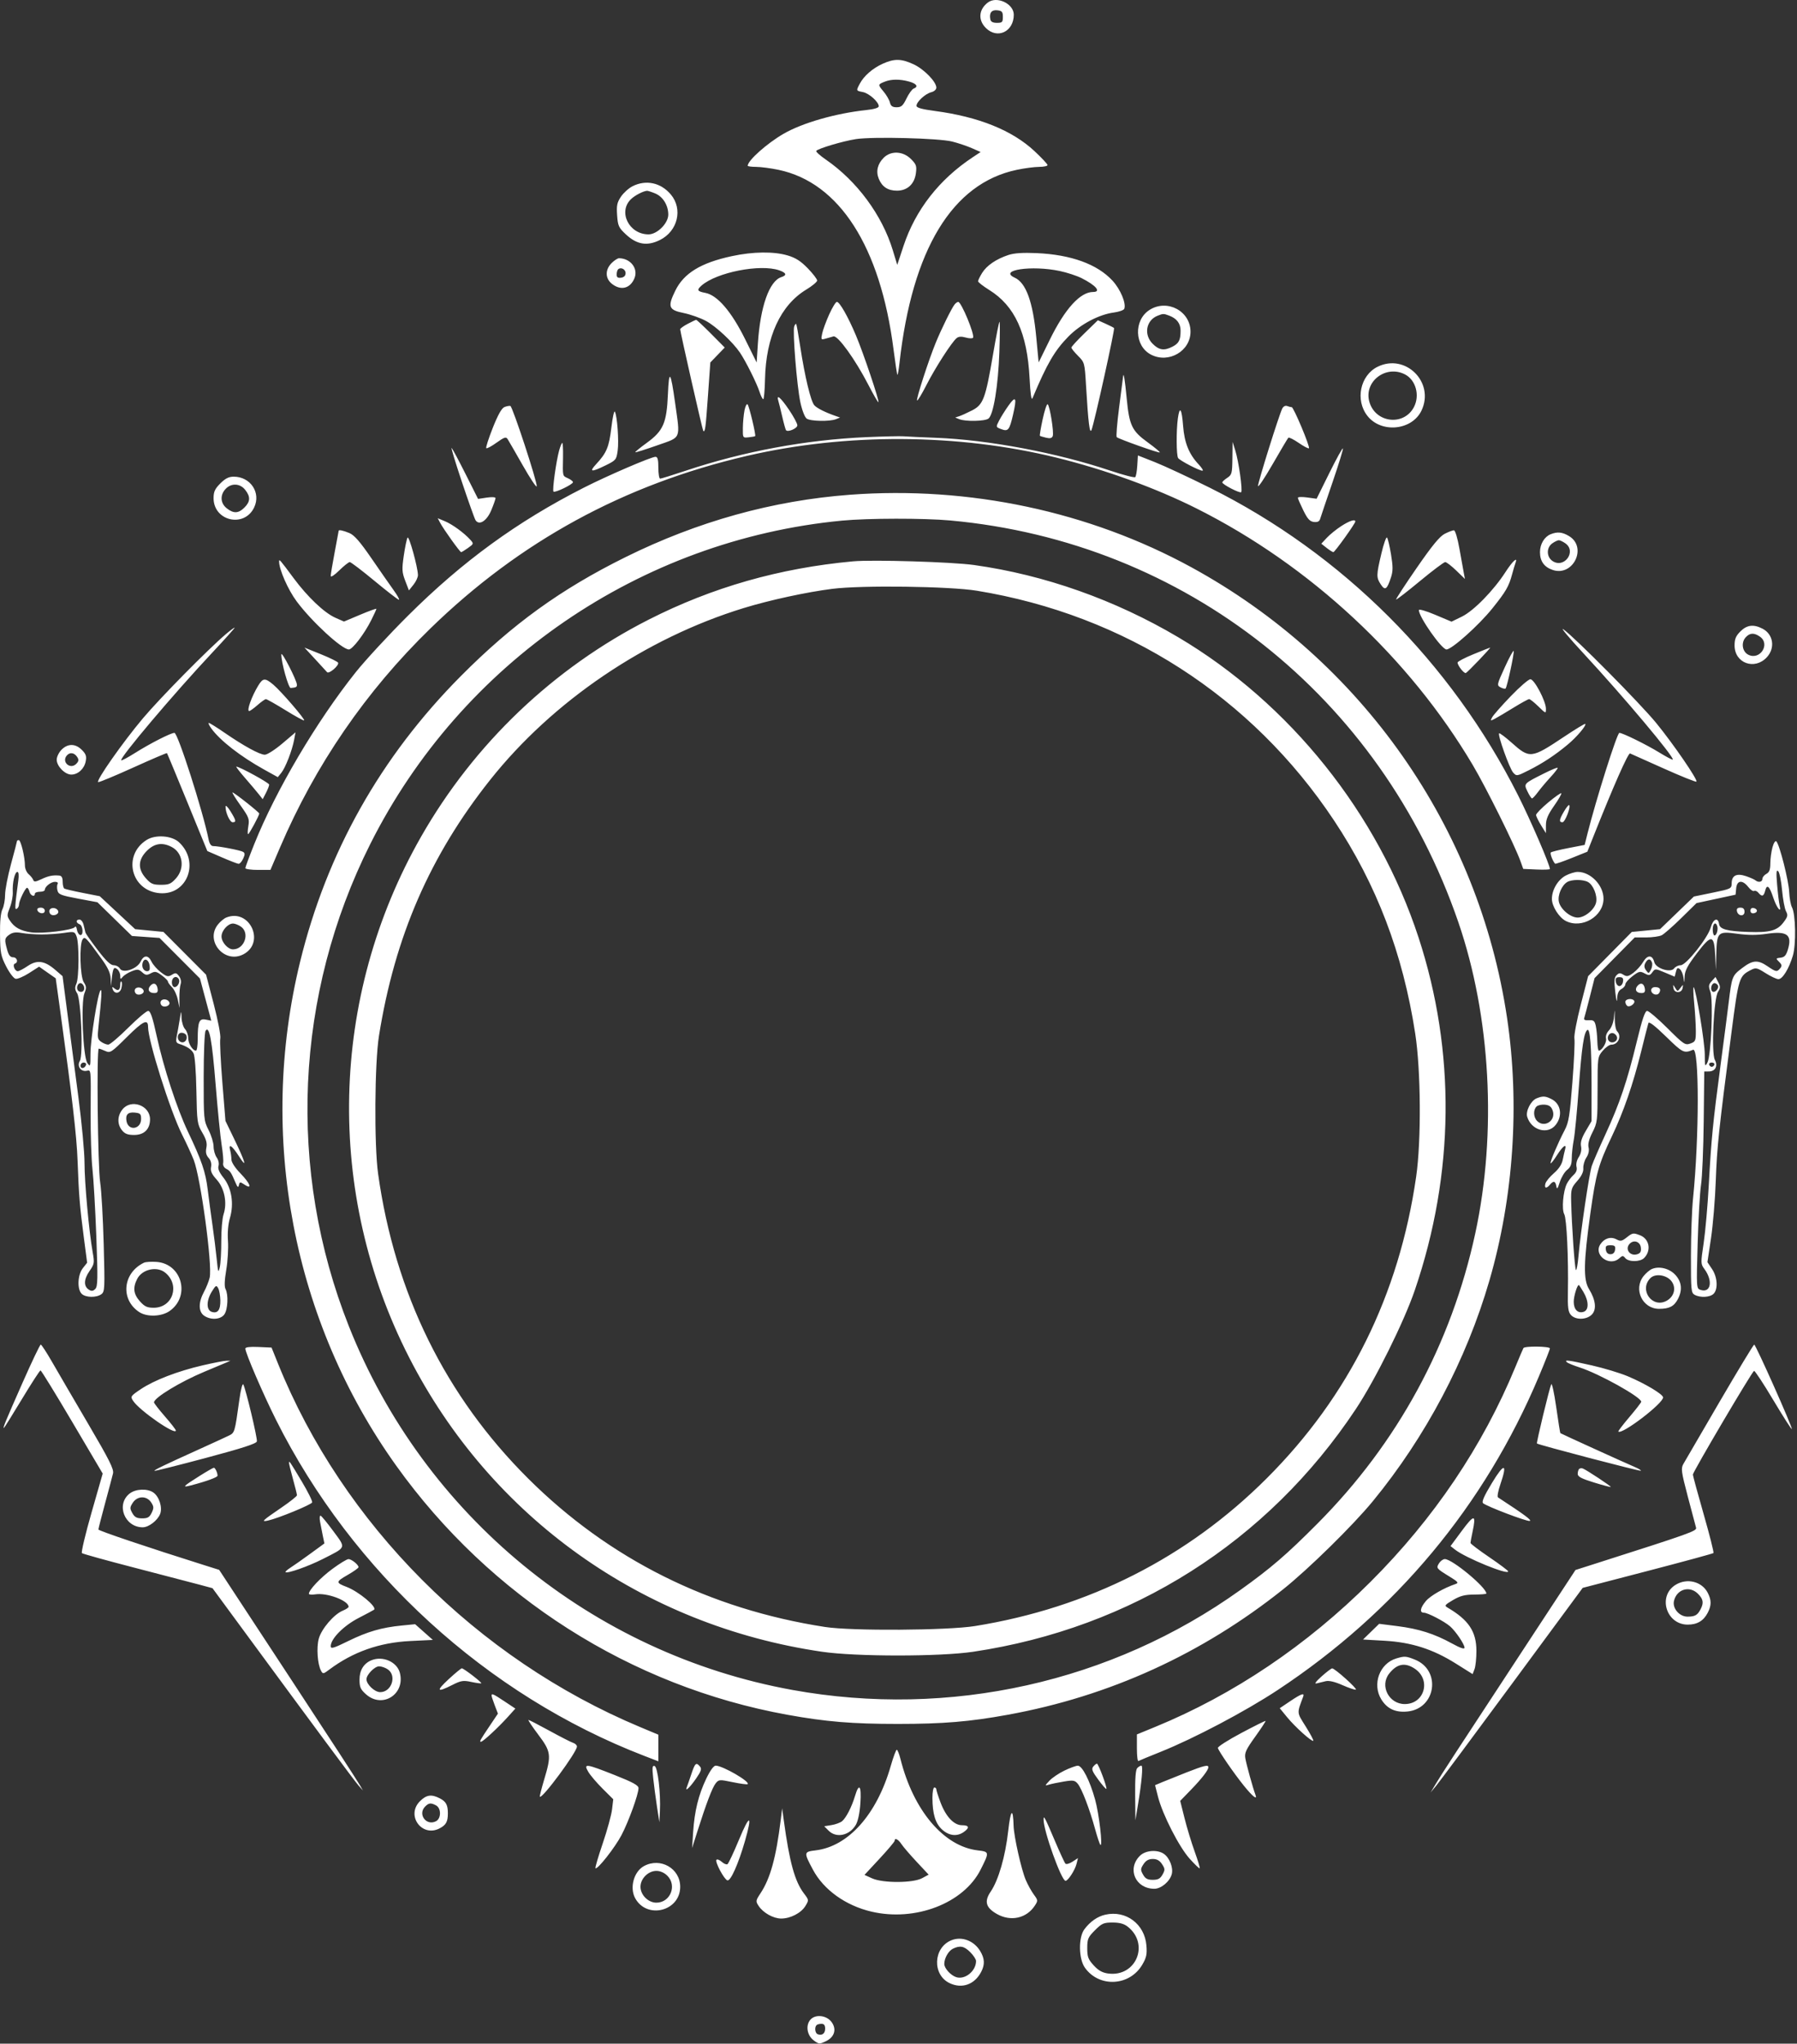 <svg width="905" height="1029" viewBox="0 0 905 1029" fill="none" xmlns="http://www.w3.org/2000/svg">
<rect x="0" y="0" width="905" height="1029" fill="#333333" stroke="none"/>
<path fill-rule="evenodd" clip-rule="evenodd" d="M497.473 1.289C492.886 4.811 492.478 10.079 496.483 14.084C502.276 19.877 510.56 15.952 510.56 7.414C510.56 1.841 501.983 -2.174 497.473 1.289ZM505.06 8.507C505.06 11.171 504.725 11.507 502.074 11.507C499.988 11.507 498.982 10.962 498.739 9.699C498.114 6.455 499.381 4.854 502.304 5.19C504.629 5.457 505.06 5.976 505.06 8.507ZM444.56 32.088C439.445 34.403 435.037 38.252 432.971 42.207C431.121 45.748 431.087 45.662 434.59 46.363C437.706 46.986 442.56 51.347 442.56 53.524C442.56 54.289 440.215 54.997 436.31 55.41C420.972 57.033 404.122 61.862 394.619 67.358C386.226 72.212 376.56 80.834 376.56 83.467C376.56 83.764 378.473 84.015 380.81 84.024C383.147 84.034 388.21 84.7 392.06 85.505C422.715 91.913 443.389 124.182 449.996 175.935C450.868 182.77 451.742 188.523 451.938 188.719C452.134 188.914 452.61 186.247 452.996 182.791C459.384 125.6 479.585 92.33 512.06 85.511C515.91 84.703 520.973 84.034 523.31 84.024C525.647 84.015 527.56 83.609 527.56 83.122C527.56 82.635 524.623 79.489 521.033 76.131C509.807 65.629 492.881 58.802 470.81 55.874C464.259 55.005 461.56 54.248 461.56 53.281C461.56 51.277 465.99 47.188 468.974 46.439C470.459 46.067 471.56 45.082 471.56 44.126C471.56 41.192 465.358 34.822 460.131 32.388C453.936 29.503 450.42 29.435 444.56 32.088ZM457.81 41.06C461.677 42.134 462.653 43.65 460.106 44.628C459.306 44.935 457.691 47.171 456.517 49.596C454.746 53.253 453.903 54.007 451.579 54.007C449.448 54.007 448.631 53.427 448.169 51.584C447.834 50.251 446.379 47.757 444.936 46.042C442.047 42.609 442.058 42.53 445.597 41.117C448.874 39.809 453.232 39.788 457.81 41.06ZM479.56 71.277C482.585 72.042 487.038 73.541 489.456 74.608L493.853 76.548L489.877 79.179C472.989 90.354 461.019 105.704 455.006 123.895L451.869 133.383L449.621 125.98C444.252 108.305 431.575 91.148 415.914 80.362C413.003 78.357 410.822 76.392 411.068 75.995C411.783 74.837 424.521 71.042 431.06 70.038C439.596 68.727 472.837 69.576 479.56 71.277ZM445.055 79.421C441.902 82.574 441.033 86.32 442.585 90.066C444.25 94.087 447.205 96.007 451.727 96.007C456.911 96.007 460.522 92.706 461.247 87.304C461.746 83.58 461.464 82.757 458.762 80.055C454.766 76.059 448.698 75.778 445.055 79.421ZM318.58 93.759C316.666 94.72 314.039 97.082 312.741 99.007C310.759 101.949 310.449 103.446 310.795 108.398C311.171 113.753 311.573 114.629 315.222 118.032C320.736 123.176 325.927 124.03 332.338 120.85C341.332 116.388 344.008 105.258 337.847 97.936C332.822 91.964 325.369 90.348 318.58 93.759ZM330.026 97.428C333.884 99.04 336.56 103.393 336.56 108.057C336.56 112.424 330.977 118.007 326.61 118.007C316.721 118.007 311.095 106.55 317.862 100.193C319.867 98.309 323.895 96.228 325.842 96.07C326.272 96.036 328.155 96.647 330.026 97.428ZM368.56 128.972C352.974 132.316 344.396 137.554 340.09 146.357C336.111 154.488 336.703 156.065 344.309 157.611C347.746 158.309 352.812 160.108 355.567 161.607C360.636 164.366 369.007 172.177 372.667 177.565C375.553 181.813 381.083 192.888 382.499 197.257C383.168 199.32 384.018 201.006 384.388 201.004C384.757 201.003 385.157 196.463 385.275 190.916C385.729 169.616 393.084 153.653 406.065 145.798C409.056 143.988 411.516 141.943 411.532 141.254C411.547 140.564 409.423 137.796 406.81 135.101C403.254 131.433 400.695 129.801 396.628 128.605C389.619 126.543 379.247 126.678 368.56 128.972ZM507.884 128.379C501.73 130.403 496.928 133.676 494.61 137.425C493.483 139.25 492.566 141.14 492.573 141.625C492.58 142.11 495.115 144.082 498.207 146.007C511.106 154.038 517.33 167.674 518.518 190.507C518.93 198.41 519.429 201.824 519.983 200.507C527.295 183.093 531.143 176.492 538.102 169.42C544.166 163.259 553.434 158.358 560.895 157.368C563.554 157.015 565.947 156.162 566.212 155.472C567.254 152.755 564.281 145.66 560.284 141.323C552.62 133.009 539.402 128.21 522.06 127.446C515.193 127.143 510.752 127.435 507.884 128.379ZM308.015 132.462C304.674 135.802 304.75 140.225 308.195 142.934C312.673 146.457 317.374 145.284 319.517 140.11C321.533 135.243 317.567 130.082 311.765 130.021C311.052 130.013 309.365 131.112 308.015 132.462ZM315.06 137.521C315.06 138.819 314.281 139.618 312.81 139.827C311.153 140.062 310.56 139.645 310.56 138.243C310.56 137.197 310.876 136.025 311.261 135.639C312.588 134.313 315.06 135.537 315.06 137.521ZM392.411 136.105C396.048 137.373 396.438 138.594 393.505 139.525C387.463 141.442 382.901 154.306 381.691 172.84L381.06 182.507L375.219 170.708C368.349 156.833 361.269 148.606 355.22 147.471C351.122 146.702 350.766 146.015 353.31 143.778C360.892 137.113 382.909 132.792 392.411 136.105ZM533.704 136.45C537.358 137.224 542.308 138.844 544.704 140.049C551.991 143.714 554.739 147.007 550.51 147.007C544.02 147.007 536.335 155.468 528.717 170.999L523.081 182.492L521.865 169.642C520.192 151.959 516.724 142.406 511.036 139.814C502.61 135.975 519.58 133.456 533.704 136.45ZM417.617 158.257C416.068 161.695 414.475 166.014 414.079 167.857C413.397 171.022 413.486 171.169 415.709 170.527C417.002 170.154 418.819 169.638 419.748 169.38C421.921 168.777 430.707 180.961 437.28 193.693C439.888 198.745 442.188 202.712 442.392 202.508C442.96 201.94 434.848 177.848 431.08 168.914C427.07 159.405 422.858 152.007 421.455 152.007C420.894 152.007 419.167 154.82 417.617 158.257ZM480.783 153.257C479.311 155.057 474.151 165.512 471.282 172.507C467.646 181.372 461.275 201.056 461.855 201.635C462.131 201.911 464.259 198.403 466.585 193.84C470.995 185.185 479.277 172.316 481.769 170.248C482.772 169.416 484.185 169.326 486.374 169.954C488.112 170.452 489.761 170.491 490.04 170.04C490.979 168.52 484.141 152.007 482.572 152.007C482.15 152.007 481.345 152.57 480.783 153.257ZM578.903 156.063C570.861 161.215 571.299 174.235 579.659 178.558C588.572 183.167 599.56 176.789 599.56 167.007C599.56 156.615 587.782 150.375 578.903 156.063ZM588.84 158.923C592.665 160.378 594.56 162.887 594.56 166.497C594.56 171.22 593.725 172.87 590.488 174.544C586.292 176.714 583.741 176.342 580.483 173.084C575.916 168.517 577.16 161.322 582.917 158.999C585.747 157.856 586.024 157.853 588.84 158.923ZM346.31 163.075C344.248 164.164 342.559 165.382 342.558 165.781C342.555 167.113 353.763 216.501 354.165 216.924C355.081 217.889 355.381 215.676 356.526 199.507L357.73 182.507L361.358 178.747L364.986 174.986L358.05 167.997C354.235 164.152 350.877 161.027 350.587 161.051C350.297 161.076 348.373 161.986 346.31 163.075ZM546.234 167.74C542.563 171.304 539.56 174.577 539.56 175.013C539.56 175.45 541.065 177.315 542.905 179.157C546.199 182.457 546.259 182.678 546.938 194.007C548.082 213.09 548.774 218.71 549.707 216.48C551.048 213.274 561.574 165.688 561.057 165.171C560.796 164.91 558.856 163.924 556.745 162.979L552.907 161.26L546.234 167.74ZM500.144 178.257C496.3 200.796 495.197 203.751 489.56 206.632C487.085 207.898 484.16 209.223 483.06 209.577L481.06 210.222L483.06 211.044C486.193 212.332 496.002 212.141 497.811 210.757C500.322 208.834 502.695 194.333 503.294 177.257C503.587 168.87 503.623 162.007 503.372 162.007C503.121 162.007 501.669 169.32 500.144 178.257ZM399.986 164.34C399.088 166.68 401.312 194.27 403.063 202.507C403.914 206.511 405.276 210.042 406.246 210.757C408.125 212.142 417.929 212.332 421.06 211.044L423.06 210.222L421.06 209.53C415.677 207.667 411.476 205.571 410.119 204.073C408.313 202.077 405.293 189.514 403.012 174.507C402.092 168.457 401.175 163.33 400.973 163.114C400.772 162.898 400.327 163.449 399.986 164.34ZM693.778 184.67C684.996 188.999 682.411 201.463 688.652 209.396C695.642 218.284 711.133 216.748 715.904 206.695C722.64 192.5 707.821 177.749 693.778 184.67ZM707.593 188.524C713.015 191.328 715.143 199.044 712.111 204.908C707.044 214.707 692.583 212.993 689.614 202.24C686.808 192.077 697.98 183.553 707.593 188.524ZM336.371 198.515C335.758 212.989 334.044 216.936 325.755 222.958C322.385 225.406 319.767 227.548 319.937 227.717C320.107 227.887 325.041 226.334 330.901 224.267C343.326 219.882 342.604 221.564 340.017 203.012C337.742 186.703 336.915 185.682 336.371 198.515ZM565.618 189.507C565.563 190.057 564.668 197.032 563.629 205.007C562.59 212.982 562.037 219.778 562.4 220.109C563.436 221.056 583.668 228.233 584.095 227.805C584.305 227.595 581.544 225.296 577.96 222.697C570.034 216.949 568.721 214.194 567.42 200.576C566.519 191.146 565.859 187.094 565.618 189.507ZM391.963 201.757C392.259 202.72 393.16 206.365 393.965 209.859C394.771 213.352 395.631 216.412 395.877 216.657C396.925 217.705 401.56 215.664 401.56 214.154C401.56 213.254 399.651 209.703 397.318 206.263C393.184 200.166 390.878 198.226 391.963 201.757ZM507.948 204.139C506.236 206.541 504.084 209.975 503.166 211.77C501.502 215.02 501.506 215.036 504.191 216.057C507.706 217.393 508.364 216.609 510.15 208.953C512.196 200.181 511.638 198.959 507.948 204.139ZM374.94 206.627C374.522 208.761 374.153 212.757 374.12 215.507C374.06 220.477 374.078 220.505 377.053 220.181C378.698 220.002 380.165 219.736 380.311 219.59C380.798 219.102 377.321 204.52 376.504 203.627C376.062 203.143 375.358 204.493 374.94 206.627ZM525.1 211.102C524.145 215.525 523.52 219.274 523.711 219.434C523.903 219.595 525.307 220.025 526.832 220.391C528.823 220.869 529.766 220.635 530.177 219.562C530.87 217.757 528.699 204.211 527.609 203.537C527.185 203.275 526.056 206.679 525.1 211.102ZM254.023 204.963C252.648 205.518 250.74 208.931 248.16 215.45C246.056 220.766 244.583 225.363 244.887 225.667C245.19 225.97 247.518 224.725 250.059 222.9C253.907 220.137 254.837 219.827 255.62 221.045C256.137 221.849 259.598 227.848 263.31 234.375C267.023 240.902 270.17 245.627 270.305 244.875C270.668 242.851 258.146 204.691 257.022 204.395C256.493 204.255 255.143 204.511 254.023 204.963ZM645.779 205.679C644.194 208.781 633.56 242.71 633.56 244.665C633.561 245.678 636.864 240.767 640.9 233.75C644.937 226.734 648.505 220.728 648.83 220.404C649.154 220.08 651.508 221.251 654.06 223.007C656.612 224.763 658.924 225.976 659.198 225.703C659.888 225.012 651.498 205.007 650.518 205.007C650.081 205.007 649.046 204.747 648.218 204.429C647.337 204.091 646.327 204.609 645.779 205.679ZM307.878 215.397C306.723 225.11 305.501 228.028 300.184 233.757C296.518 237.707 297.779 237.859 304.968 234.333C310.206 231.764 310.446 231.472 311.076 226.891C311.749 222.001 310.843 209.484 309.656 207.267C309.291 206.586 308.491 210.244 307.878 215.397ZM593.193 210.67C592.337 216.916 592.419 229.245 593.325 230.626C594.17 231.912 603.953 237.007 605.577 237.007C606.174 237.007 605.282 235.544 603.597 233.757C598.798 228.668 596.473 222.899 595.838 214.505C595.172 205.689 594.09 204.122 593.193 210.67ZM436.56 220.097C405.999 221.41 374.568 227.242 345.207 237.048C338.688 239.226 332.951 241.007 332.457 241.007C331.964 241.007 331.56 238.532 331.56 235.507C331.56 231.394 331.198 230.007 330.124 230.007C327.971 230.007 305.978 239.474 294.042 245.539C260.524 262.57 232.95 282.638 205.477 309.997C195.806 319.627 183.947 332.457 179.124 338.507C159.436 363.206 138.924 397.928 128.115 424.856C125.61 431.097 123.56 436.61 123.56 437.106C123.56 437.601 126.402 438.007 129.876 438.007H136.191L141.002 426.757C158.777 385.19 184.26 348.066 216.691 316.491C261.834 272.541 314.36 243.904 376.166 229.545C426.152 217.933 482.584 218.251 532.06 230.425C556.578 236.458 582.019 245.693 602.705 256.07C659.669 284.647 709.714 331.144 741.745 385.256C748.51 396.683 762.787 425.449 765.693 433.507L767.136 437.507L773.848 437.803C777.54 437.965 780.56 437.857 780.56 437.562C780.56 435.493 770.804 412.908 764.554 400.507C730.747 333.431 675.974 278.785 609.254 245.567C598.697 240.311 586.235 234.505 581.56 232.664L573.06 229.316L572.753 234.412C572.584 237.214 572.122 239.834 571.727 240.233C571.332 240.632 565.62 239.146 559.034 236.932C532.486 228.004 497.66 221.439 471.56 220.444C464.135 220.16 456.71 219.817 455.06 219.68C453.41 219.544 445.085 219.731 436.56 220.097ZM281.609 226.757C280.091 232.204 278.069 246.85 278.743 247.523C279.48 248.26 288.56 243.879 288.56 242.786C288.56 242.334 287.435 241.452 286.06 240.825C283.245 239.543 283.365 240.047 283.552 230.257C283.628 226.269 283.457 223.007 283.172 223.007C282.887 223.007 282.184 224.695 281.609 226.757ZM620.659 230.734C620.567 238.353 620.375 239.082 618.06 240.599C616.685 241.5 615.56 242.532 615.56 242.893C615.56 243.918 624.406 248.494 625.082 247.819C625.9 247.001 623.819 232.253 622.125 226.861L620.758 222.507L620.659 230.734ZM232.593 242.572C235.895 252.436 238.99 261.13 239.471 261.892C241.29 264.774 245.154 262.343 247.42 256.89C248.597 254.058 249.56 251.323 249.56 250.812C249.56 250.282 247.673 250.167 245.16 250.544L240.76 251.204L234.557 238.856C231.146 232.064 227.958 226.086 227.472 225.572C226.987 225.058 229.291 232.708 232.593 242.572ZM669.549 238.03L663.062 251.126L658.311 250.473C655.698 250.113 653.589 250.199 653.623 250.663C653.658 251.127 654.903 253.982 656.389 257.007C658.509 261.323 659.652 262.572 661.695 262.811C663.509 263.023 664.461 262.568 664.834 261.311C665.129 260.319 667.901 252.121 670.994 243.094C674.087 234.067 676.487 226.288 676.327 225.807C676.166 225.326 673.116 230.826 669.549 238.03ZM110.96 243.407C108.22 246.147 107.56 247.588 107.56 250.83C107.56 262.391 123.052 265.919 128.003 255.486C131.516 248.082 126.154 240.02 117.71 240.011C115.231 240.008 113.476 240.891 110.96 243.407ZM123.487 246.642C126.209 250.102 126.104 252.554 123.105 255.552C120.107 258.551 117.655 258.656 114.195 255.934C110.974 253.401 110.722 249.284 113.599 246.196C116.458 243.127 120.88 243.327 123.487 246.642ZM428.06 249.111C389.228 252.013 351.363 262.536 315.001 280.529C282.467 296.628 258.101 314.228 232.06 340.439C191.63 381.131 164.56 429.262 151.117 484.353C129.699 572.128 147.485 665.26 199.561 738.009C246.846 804.064 317.579 849.087 396.56 863.402C415.907 866.908 429.147 868.007 452.06 868.007C475.01 868.007 488.259 866.905 507.56 863.391C558.703 854.078 605.232 832.887 646.156 800.267C659.01 790.021 681.362 768.076 691.4 755.847C718.027 723.409 738.485 684.699 750.071 644.831C762.292 602.776 765.445 555.959 758.98 512.507C744.706 416.558 685.841 332.536 600.051 285.658C548.485 257.481 488.01 244.63 428.06 249.111ZM221.655 263.221C223.357 266.451 231.632 278.007 232.243 278.007C232.523 278.007 234.084 277.058 235.712 275.898C238.593 273.847 238.625 273.736 236.867 271.788C233.734 268.318 227.872 264.036 224.094 262.457L220.451 260.935L221.655 263.221ZM478.56 262.061C596.873 272.829 695.372 350.673 734.426 464.274C750.735 511.713 753.934 570.308 742.981 620.967C730.904 676.828 703.895 726.515 663.56 767.075C647.941 782.781 640.153 789.484 624.56 800.645C559.693 847.072 478.171 865.24 399.06 850.898C298.187 832.612 213.521 763.198 175.699 667.775C144.521 589.114 148.433 500.77 186.448 425.024C232.305 333.652 322.445 271.86 424.06 262.138C437.115 260.889 465.251 260.849 478.56 262.061ZM675.506 264.873C673.061 266.449 669.792 269.092 668.243 270.747L665.426 273.756L668.128 275.882C669.614 277.051 671.136 278.007 671.511 278.007C672.226 278.007 682.56 263.581 682.56 262.583C682.56 261.252 679.664 262.192 675.506 264.873ZM170.56 267.259C170.56 267.398 169.66 272.234 168.56 278.007C167.46 283.78 166.56 289.16 166.56 289.963C166.56 290.816 168.343 289.674 170.848 287.215C173.206 284.901 175.591 283.007 176.148 283.007C176.705 283.007 182.313 287.274 188.61 292.49C194.908 297.706 200.436 301.981 200.895 301.99C201.355 301.999 200.193 299.87 198.313 297.257C196.434 294.644 191.384 287.396 187.092 281.149C181.293 272.71 178.431 269.433 175.956 268.399C172.906 267.125 170.56 266.629 170.56 267.259ZM727.604 268.759C725.073 270.039 721.28 274.656 713.437 286.007C707.546 294.532 702.889 301.669 703.087 301.867C703.285 302.066 708.671 297.903 715.055 292.617C721.439 287.332 727.185 283.007 727.823 283.007C728.462 283.007 730.96 284.92 733.375 287.257L737.766 291.507L737.199 288.507C736.887 286.857 735.894 281.344 734.992 276.257C734.046 270.922 732.867 267.008 732.206 267.009C731.576 267.009 729.505 267.797 727.604 268.759ZM780.917 268.999C777.76 270.273 775.56 273.972 775.56 278.007C775.56 282.595 777.698 285.567 782.025 286.995C792.299 290.386 799.457 275.573 790.256 269.963C786.833 267.876 784.337 267.618 780.917 268.999ZM205.251 270.712C204.837 271.374 203.985 275.434 203.359 279.733C202.347 286.674 202.428 288.093 204.077 292.412L205.934 297.275L208.242 294.391C209.512 292.805 210.52 290.607 210.483 289.507C210.34 285.244 205.973 269.557 205.251 270.712ZM695.666 278.786C693.103 289.7 693.086 290.768 695.412 294.296C697.549 297.537 698.554 296.819 700.549 290.629C701.55 287.524 701.549 285.233 700.541 279.129C699.849 274.937 698.943 271.127 698.527 270.663C698.111 270.198 696.824 273.854 695.666 278.786ZM788.337 273.564C794.115 277.611 787.83 286.38 781.925 282.511C778.792 280.458 778.716 275.711 781.783 273.564C783.005 272.708 784.48 272.007 785.06 272.007C785.64 272.007 787.115 272.708 788.337 273.564ZM140.56 282.718C140.56 286.74 145.021 296.884 149.368 302.749C156.907 312.918 172.2 327.007 175.699 327.007C177.511 327.007 183.48 319.195 186.943 312.29C188.382 309.421 189.56 306.849 189.56 306.574C189.56 306.299 185.887 307.623 181.399 309.516L173.237 312.958L168.898 311.038C163.315 308.569 154.902 300.584 147.83 291.044C140.931 281.738 140.56 281.313 140.56 282.718ZM429.56 282.641C392.546 286.057 358.723 295.707 326.668 311.998C278.778 336.336 238.745 374.51 212.058 421.286C165.927 502.143 163.671 600.648 206.053 683.507C247.208 763.967 323.754 818.494 414.06 831.678C431.156 834.174 473.304 834.174 490.06 831.678C569.97 819.774 638.334 776.441 682.8 709.507C692.603 694.75 707.076 665.58 712.543 649.558C732.541 590.953 733.183 529.395 714.395 472.007C693.932 409.506 649.568 354.11 593.323 320.826C561.521 302.007 526.026 289.456 490.557 284.489C479.497 282.94 439.462 281.727 429.56 282.641ZM758.206 288.006C752.22 297.298 742.191 307.551 736.244 310.461L731.021 313.016L722.79 309.545C718.061 307.55 714.56 306.554 714.56 307.203C714.56 310.634 726.061 327.007 728.471 327.007C731.132 327.007 744.69 314.886 751.506 306.414C758.383 297.865 759.863 295.318 761.511 289.194C762.149 286.823 762.919 284.235 763.222 283.444C764.559 279.962 761.734 282.531 758.206 288.006ZM491.969 297.435C566.541 309.643 630.368 350.69 671.843 413.11C693.311 445.421 706.52 480.082 712.729 520.397C715.596 539.016 715.826 574.325 713.198 592.507C704.579 652.134 679.393 702.952 637.932 744.367C598.002 784.254 548.057 809.539 491.06 818.723C477.176 820.96 428.966 821.263 415.56 819.197C357.267 810.216 306.713 784.96 266.055 744.507C224.36 703.022 198.848 651.244 190.421 591.007C188.394 576.517 188.656 535.33 190.863 521.507C198.838 471.563 216.554 430.803 246.867 392.656C278.399 352.976 325.13 321.319 374.56 306.156C387.642 302.143 406.194 298.121 419.181 296.482C434.029 294.609 478.243 295.188 491.969 297.435ZM797.724 329.259C817.431 350.5 843.444 381.456 842.434 382.466C842.229 382.672 839.135 381.042 835.56 378.845C829.118 374.886 817.151 369.007 815.533 369.007C814.397 369.007 803.733 402.739 799.425 419.962L798.06 425.416L789.846 427.009C785.328 427.886 781.354 428.88 781.015 429.219C780.507 429.726 781.912 433.441 783.157 434.885C783.336 435.093 787.067 433.818 791.448 432.052L799.414 428.841L802.064 422.174C812.564 395.757 819.974 378.958 820.945 379.37C821.558 379.631 829.204 383.049 837.935 386.967C846.667 390.884 854.05 393.85 854.343 393.557C855.174 392.726 842.693 374.535 834.069 364.007C825.911 354.048 793.152 320.982 787.403 316.904C785.564 315.6 790.209 321.16 797.724 329.259ZM876.483 317.93C874.198 320.215 873.56 321.753 873.56 324.976C873.56 333.909 883.625 337.602 889.81 330.938C894.127 326.287 893.089 319.366 887.653 316.555C883.13 314.216 879.785 314.628 876.483 317.93ZM113.845 319.212C104.861 326.821 80.628 351.402 71.964 361.695C61.767 373.81 48.077 393.328 49.449 393.796C49.915 393.956 57.834 390.671 67.047 386.498C76.259 382.325 83.925 379.045 84.081 379.209C84.238 379.373 88.875 390.532 94.388 404.007L104.41 428.507L111.735 431.686C115.764 433.435 119.55 434.897 120.149 434.936C120.749 434.975 121.784 433.81 122.451 432.348C123.408 430.246 123.4 429.526 122.412 428.916C121.128 428.122 110.146 426.007 107.308 426.007C106.315 426.007 105.476 424.788 105.071 422.757C102.237 408.542 89.573 369.007 87.853 369.007C86.025 369.007 75.501 374.382 67.777 379.26C64.306 381.452 61.276 383.057 61.045 382.825C60.015 381.795 87.563 349.216 106.763 328.757C113.344 321.745 118.482 316.007 118.179 316.007C117.877 316.007 115.926 317.449 113.845 319.212ZM886.337 320.564C891.694 324.316 886.387 332.59 880.497 329.669C877.431 328.149 876.724 323.588 879.14 320.919C881.238 318.6 883.383 318.495 886.337 320.564ZM158.619 331.788C161.529 334.934 164.275 337.929 164.722 338.444C165.647 339.511 170.774 335.15 170.293 333.706C170.125 333.202 166.239 331.278 161.658 329.43L153.329 326.07L158.619 331.788ZM742.06 329.406C737.66 331.208 734.06 333.093 734.06 333.595C734.06 335.106 737.341 339.253 738.231 338.867C739.157 338.465 751.096 325.972 750.462 326.068C750.241 326.102 746.46 327.604 742.06 329.406ZM757.862 335.937C753.829 344.767 753.769 345.049 755.722 346.094C756.827 346.685 757.959 346.941 758.238 346.663C758.993 345.907 762.679 328.864 762.32 327.786C762.149 327.275 760.143 330.943 757.862 335.937ZM141.687 329.507C141.604 333.379 145.271 346.506 146.409 346.407C149.123 346.171 149.558 345.941 149.53 344.757C149.476 342.511 141.731 327.452 141.687 329.507ZM130.026 345.249C126.679 350.77 124.108 358.007 125.494 358.007C125.931 358.007 127.812 356.664 129.674 355.023C131.537 353.382 133.442 352.032 133.908 352.023C134.374 352.014 138.806 354.513 143.757 357.575C148.707 360.637 152.941 362.959 153.165 362.735C153.741 362.16 141.549 348.017 137.647 344.734C133.482 341.229 132.419 341.301 130.026 345.249ZM760.8 350.585C756.258 355.309 752.061 360.07 751.475 361.166C750.488 363.011 750.581 363.069 752.734 361.954C754.013 361.292 758.248 358.783 762.144 356.379C766.04 353.974 769.621 352.007 770.102 352.007C770.582 352.007 772.682 353.673 774.768 355.71C778.526 359.38 778.56 359.39 778.56 356.87C778.56 353.08 772.731 342.008 770.732 342.001C769.812 341.998 765.343 345.861 760.8 350.585ZM106.405 366.757C110.778 372.827 121.12 380.883 132.983 387.46L139.906 391.298L141.676 389.112C143.763 386.534 147.109 377.928 148.121 372.532L148.836 368.722L142.185 374.364C138.526 377.468 134.563 380.007 133.377 380.007C130.822 380.007 122.784 375.618 112.991 368.875C109.103 366.197 105.584 364.007 105.173 364.007C104.761 364.007 105.315 365.245 106.405 366.757ZM787.687 370.97C771.132 382.005 770.413 382.085 761.262 373.929C758.076 371.089 755.251 368.983 754.984 369.249C754.167 370.066 760.227 386.982 762.064 389.011C763.755 390.88 763.916 390.856 769.925 387.83C777.056 384.24 783.212 380.174 789.618 374.824C794.132 371.054 799.083 365.196 798.363 364.476C798.157 364.271 793.353 367.193 787.687 370.97ZM31.015 377.462C29.665 378.812 28.56 381.082 28.56 382.507C28.56 385.775 32.703 390.007 35.904 390.007C39.285 390.007 42.438 387.106 43.169 383.323C43.665 380.755 43.287 379.643 41.217 377.573C37.978 374.334 34.183 374.293 31.015 377.462ZM38.936 381.238C39.775 382.57 39.644 383.351 38.371 384.625C35.375 387.621 30.905 383.706 33.606 380.451C35.161 378.578 37.476 378.92 38.936 381.238ZM123.444 391.757C126.195 394.92 129.313 398.609 130.374 399.957L132.302 402.407L133.931 399.256C134.827 397.524 135.56 395.639 135.56 395.068C135.56 394.176 120.651 386.007 119.023 386.007C118.704 386.007 120.693 388.594 123.444 391.757ZM778.06 389.204C767.19 394.639 767.341 394.48 769.266 398.516C770.181 400.436 771.212 402.007 771.557 402.007C771.902 402.007 773.264 400.545 774.584 398.757C775.905 396.969 778.755 393.585 780.919 391.237C783.082 388.888 784.674 386.795 784.456 386.585C784.238 386.376 781.36 387.555 778.06 389.204ZM121.097 405.507C125.333 411.443 125.677 412.355 125.06 416.007C124.688 418.207 124.641 420.007 124.955 420.007C125.487 420.007 130.56 410.612 130.56 409.626C130.56 408.995 117.917 399.007 117.118 399.007C116.755 399.007 118.546 401.932 121.097 405.507ZM779.691 404.057C776.319 406.875 773.574 409.704 773.591 410.344C773.608 410.983 774.731 413.307 776.086 415.507L778.55 419.507L778.555 415.55C778.559 412.539 779.541 410.195 782.666 405.74C784.925 402.52 786.558 399.672 786.297 399.411C786.035 399.149 783.062 401.24 779.691 404.057ZM113.591 406.108C113.533 409.098 115.75 414.007 117.158 414.007C119.099 414.007 118.925 413.117 116.086 408.507C114.731 406.307 113.608 405.227 113.591 406.108ZM787.684 408.521C785.22 412.697 785.033 414.007 786.902 414.007C788.185 414.007 791.178 406.291 790.253 405.367C790.008 405.122 788.852 406.542 787.684 408.521ZM73.864 422.904C61.604 430.607 65.927 448.473 80.352 449.714C94.294 450.912 100.769 433.999 90.163 424.09C86.536 420.702 78.32 420.104 73.864 422.904ZM8.56 423.49C8.56 423.756 7.21 428.939 5.56 435.007C3.91 441.075 2.56 448.08 2.56 450.573C2.56 453.066 1.959 456.321 1.225 457.807C0.348 459.581 -0.069 463.983 0.009 470.644C0.117 479.807 0.416 481.344 3.122 486.636C4.769 489.856 6.908 492.643 7.875 492.829C8.843 493.015 11.896 491.717 14.66 489.943L19.687 486.717L23.873 489.656L28.06 492.594L30.201 508.051C36.365 552.547 38.615 571.942 39.077 584.566C39.713 601.931 40.151 607.291 42.227 623.145L43.882 635.782L41.721 638.529C39.094 641.869 38.765 649.069 41.131 651.436C43.06 653.364 48.524 653.485 51.028 651.654C52.772 650.379 52.841 648.924 52.225 626.404C51.865 613.261 51.072 599.357 50.463 595.507C49.234 587.748 48.598 528.007 49.743 528.007C50.141 528.007 51.633 528.539 53.059 529.189C55.523 530.311 56.072 529.954 64.002 522.065C72.04 514.068 74.56 512.859 74.56 516.998C74.56 524.061 85.703 559.35 91.703 571.289C93.854 575.568 96.483 581.275 97.545 583.97C101.046 592.851 107.042 636.983 105.602 643.268C105.194 645.049 103.893 648.3 102.71 650.492C99.865 655.766 99.893 660.426 102.783 662.45C106.106 664.778 111.136 664.451 113.003 661.784C114.742 659.303 115.083 651.853 113.586 649.056C112.935 647.839 113.054 644.636 113.947 639.372C114.681 635.046 115.07 628.522 114.812 624.873C114.513 620.663 114.875 616.418 115.802 613.258C117.917 606.041 116.665 598.19 112.575 593.025C110.385 590.26 109.611 588.422 110.052 587.032C110.419 585.875 110.027 584.084 109.124 582.795C108.264 581.567 107.56 579.072 107.56 577.251C107.56 575.43 106.435 571.72 105.06 569.007C102.619 564.19 102.56 563.558 102.575 542.29C102.584 530.309 103.008 519.847 103.518 519.041C105.389 516.082 106.776 523.522 108.626 546.451C109.644 559.07 110.994 572.601 111.627 576.52C112.259 580.439 112.605 584.515 112.396 585.577C112.165 586.744 112.775 587.902 113.939 588.507C115.903 589.528 116.384 590.246 118.623 595.507C119.635 597.885 119.986 598.132 120.315 596.698C120.7 595.019 120.904 595.002 123.145 596.471C127.246 599.158 126.061 595.92 121.06 590.774C118.376 588.012 116.554 585.209 116.546 583.826C116.539 582.55 116.261 580.494 115.93 579.257C114.911 575.455 116.893 576.799 120.394 582.284C124.645 588.944 123.582 585.135 117.929 573.447L113.546 564.387L111.978 544.947C111.115 534.256 110.647 524.32 110.938 522.869C111.235 521.38 109.789 513.802 107.623 505.495L103.781 490.761L93.043 479.99L82.304 469.218L75.182 468.529L68.06 467.841L59.152 459.549L50.244 451.257L41.729 449.584C37.046 448.664 32.842 447.681 32.387 447.4C31.932 447.119 31.56 445.566 31.56 443.948C31.56 441.874 31.044 440.96 29.81 440.849C26.574 440.556 24.343 441.016 20.759 442.717C17.924 444.062 17.104 444.139 16.756 443.094C16.515 442.371 15.472 441.056 14.439 440.171C13.405 439.286 12.56 437.335 12.56 435.834C12.56 431.589 10.497 423.007 9.477 423.007C8.973 423.007 8.56 423.224 8.56 423.49ZM892.646 426.637C892.055 428.766 891.569 432.404 891.566 434.722C891.561 437.91 891.073 439.197 889.56 440.007C888.46 440.596 887.56 441.737 887.56 442.542C887.56 444.123 885.55 444.502 884.01 443.211C883.488 442.773 881.38 441.847 879.326 441.152C874.631 439.564 872.158 440.766 872.101 444.664C872.061 447.446 871.855 447.549 862.566 449.459L853.072 451.411L844.551 459.625L836.029 467.84L828.911 468.541L821.793 469.243L810.8 480.375L799.807 491.507L796.097 505.913C794.056 513.836 792.616 521.486 792.897 522.913C793.178 524.34 792.723 534.282 791.886 545.007C790.579 561.767 790.033 565.139 788.003 569.007C784.611 575.467 780.467 585.247 780.926 585.707C781.142 585.922 782.61 584.054 784.189 581.555C787.096 576.954 789.104 575.554 788.202 578.757C787.931 579.719 787.393 582.082 787.007 584.007C786.553 586.273 784.983 588.643 782.556 590.729C780.495 592.501 778.569 594.863 778.278 595.979C777.653 598.366 778.797 598.631 780.56 596.507C782.311 594.397 783.36 594.64 783.793 597.257C784.088 599.04 784.451 598.61 785.541 595.189C786.298 592.814 787.962 590.049 789.239 589.045C790.971 587.683 791.56 586.211 791.56 583.25C791.56 581.066 792.016 576.874 792.574 573.934C793.131 570.994 794.273 559.12 795.11 547.548C796.585 527.163 797.71 519.65 799.451 518.574C800.822 517.727 801.543 527.396 801.534 546.507L801.526 564.507L798.609 569.462C796.525 573.002 795.851 575.213 796.249 577.201C796.6 578.955 796.174 580.947 795.098 582.59C794.1 584.112 793.627 586.137 793.959 587.461C794.347 589.005 793.863 590.328 792.441 591.614C791.294 592.653 789.789 594.628 789.097 596.005C787.2 599.78 786.425 608.895 787.789 611.383C789.011 613.61 789.944 633.449 789.621 650.358C789.467 658.447 789.741 660.55 791.152 662.108C793.495 664.698 798.971 664.596 801.654 661.913C804.178 659.389 803.64 654.523 800.226 649.007C797.347 644.356 797.513 635.481 800.936 610.964C803.754 590.782 805.003 586.316 811.832 572.007C817.628 559.863 822.441 545.914 826.497 529.507C828.264 522.357 829.913 515.876 830.162 515.106C830.459 514.183 833.504 516.526 839.085 521.973C847.493 530.181 848.083 530.467 852.667 528.568C855.805 527.269 855.785 572.688 852.634 603.507C852.072 609.007 851.6 621.929 851.586 632.222C851.562 649.716 851.686 651.004 853.494 651.972C856.354 653.502 861.195 653.229 862.989 651.436C865.317 649.108 864.943 643.043 862.223 638.989L859.886 635.507L861.685 623.507C862.675 616.907 863.76 603.857 864.096 594.507C864.708 577.486 865.574 569.29 871.953 520.19C875.593 492.171 875.805 491.483 881.766 488.4C884.274 487.103 884.831 487.223 889.214 490.003C891.82 491.655 894.719 493.007 895.657 493.007C897.736 493.007 900.969 487.737 902.919 481.171C904.595 475.525 904.321 460.297 902.481 456.858C901.834 455.651 901.196 452.153 901.062 449.085C900.813 443.386 896.214 425.261 894.609 423.656C894.091 423.138 893.272 424.381 892.646 426.637ZM86.415 426.432C92.126 429.385 93.216 437.122 88.642 442.241C86.137 445.045 85.064 445.507 81.06 445.507C77.056 445.507 75.983 445.045 73.478 442.241C69.305 437.571 69.468 432.899 73.96 428.407C77.748 424.619 81.698 423.993 86.415 426.432ZM897.472 448.145C897.893 452.76 898.791 457.57 899.468 458.835C900.538 460.835 900.361 461.579 898.111 464.53C895.011 468.593 891.205 469.616 880.56 469.247C869.705 468.871 866.127 467.898 865.74 465.22C865.227 461.666 862.73 462.664 861.596 466.875C860.169 472.171 849.18 486.007 846.4 486.007C845.234 486.007 843.755 486.726 843.112 487.605C841.382 489.971 833.935 487.638 833.143 484.481C832.199 480.722 829.704 480.649 827.539 484.318C826.474 486.123 824.251 488.599 822.597 489.821C820.051 491.704 819.286 491.853 817.592 490.795C815.955 489.772 815.327 489.814 814.127 491.027C812.951 492.215 812.823 493.888 813.479 499.507C813.986 503.848 814.347 505.096 814.429 502.792C814.521 500.189 815.159 498.757 816.56 498.007C817.66 497.418 818.56 496.331 818.56 495.591C818.56 494.85 820.176 493.012 822.151 491.505C825.405 489.024 825.978 488.893 828.252 490.109C830.477 491.3 830.92 491.235 832.165 489.533C833.545 487.645 833.648 487.647 838.486 489.691L843.403 491.769L844.023 489.3C844.52 487.318 844.919 487.06 846.043 487.993C846.814 488.633 847.623 490.585 847.842 492.331C848.216 495.319 848.249 495.282 848.4 491.698C848.525 488.712 849.875 486.162 854.645 479.896C861.984 470.255 863.298 470.462 863.819 481.345L864.163 488.507L864.361 480.448C864.637 469.279 865.107 468.82 874.9 470.154C880.412 470.905 884.841 470.91 889.821 470.171C899.985 468.662 902.648 470.643 900.426 478.059C899.529 481.054 898.713 481.968 896.728 482.204C894.283 482.495 894.253 482.578 895.97 484.285C897.408 485.714 897.519 486.352 896.537 487.535C894.909 489.497 894.452 489.423 890.155 486.507C885.224 483.16 882.705 483.353 877.287 487.489C872.336 491.27 872.181 491.675 870.568 505.007C870.002 509.682 868.19 523.632 866.541 536.007C862.651 565.207 861.827 573.573 860.582 596.507C860.015 606.957 858.848 620.193 857.989 625.921C856.48 635.975 856.493 636.425 858.367 638.96C862.753 644.892 861.641 651.12 856.489 649.484C854.324 648.797 854.322 648.766 854.964 626.152C855.317 613.697 856.087 600.357 856.675 596.507C857.263 592.657 857.868 578.257 858.019 564.507L858.294 539.507L860.582 539.485C863.889 539.452 865.295 536.749 863.626 533.631C861.774 530.17 863.054 502.709 865.221 499.401C866.486 497.472 866.501 496.772 865.326 494.531L863.955 491.913L862.07 493.996C860.445 495.791 860.346 496.526 861.353 499.311C862.909 503.614 861.779 531.362 859.902 534.96C858.67 537.32 858.571 537.029 858.557 531.007C858.542 524.769 854.179 498.288 852.969 497.088C852.647 496.768 852.757 500.332 853.213 505.007C853.669 509.682 854.046 515.968 854.051 518.977C854.059 524.058 853.863 524.517 851.283 525.429C848.668 526.355 847.997 525.905 839.763 517.709C834.955 512.923 830.353 509.007 829.536 509.007C828.45 509.007 827.055 513.126 824.33 524.378C819.497 544.339 815.678 555.657 808.595 571.007C805.422 577.882 802.3 585.082 801.656 587.007C800.358 590.883 796.038 620.122 794.965 632.283C794.588 636.56 794.005 639.787 793.67 639.454C793.054 638.842 791.541 617.095 791.265 604.892C791.126 598.762 791.352 598.008 794.35 594.594C796.522 592.12 797.518 590.022 797.381 588.208C797.27 586.723 797.96 584.317 798.915 582.863C800.019 581.182 800.424 579.313 800.028 577.734C799.609 576.068 800.254 573.572 801.982 570.161C804.442 565.306 804.56 564.321 804.56 548.617C804.56 532.372 804.593 532.121 807.149 529.084C808.573 527.392 810.508 526.007 811.449 526.007C814.994 526.007 816.853 521.7 814.377 519.224C813.726 518.573 813.204 515.671 813.217 512.774C813.239 507.745 813.221 507.71 812.836 512.007C812.592 514.735 811.62 517.374 810.367 518.709C809.103 520.057 808.506 521.692 808.828 522.924C809.308 524.758 806.769 529.007 805.193 529.007C804.845 529.007 804.507 526.869 804.442 524.257C804.377 521.645 804.023 518.157 803.656 516.507C803.094 513.975 802.552 513.538 800.187 513.707C798.375 513.837 797.534 513.483 797.809 512.707C798.042 512.047 799.316 507.232 800.64 502.007L803.048 492.507L813.16 482.257L823.272 472.007H828.982C832.122 472.007 835.674 471.507 836.876 470.896C838.077 470.285 842.511 466.394 846.728 462.25L854.397 454.716L864.228 452.598L874.06 450.479L874.373 447.243C874.767 443.179 877.53 442.882 880.447 446.591C881.565 448.012 882.897 448.917 883.407 448.602C883.916 448.287 884.889 448.699 885.569 449.518C887.338 451.649 888.253 451.367 888.981 448.466C889.849 445.006 891.093 446.086 893.06 452.007C894.781 457.19 897.348 460.316 896.26 455.906C895.935 454.587 895.364 449.907 894.991 445.507C894.466 439.314 894.583 437.761 895.51 438.631C896.169 439.249 897.052 443.53 897.472 448.145ZM9.226 443.257C7.434 456.828 7.357 458.251 8.449 457.576C9.06 457.198 9.56 456.256 9.56 455.482C9.56 453.624 12.737 447.007 13.629 447.007C14.013 447.007 14.562 447.907 14.85 449.007C15.38 451.036 17.56 451.841 17.56 450.007C17.56 449.457 18.685 449.007 20.06 449.007C21.435 449.007 22.56 448.589 22.56 448.078C22.56 446.447 25.635 444.007 27.69 444.007C28.832 444.007 29.4 444.457 29.025 445.064C28.666 445.645 28.626 447.135 28.938 448.375C29.433 450.349 30.721 450.857 39.282 452.459L49.06 454.289L57.758 462.778L66.455 471.267L73.402 471.764L80.348 472.261L90.525 482.472L100.702 492.683L103.551 503.304L106.4 513.925L103.622 513.369C100.294 512.704 99.595 514.412 99.574 523.257C99.566 526.42 99.18 529.007 98.715 529.007C97.007 529.007 94.772 525.429 94.791 522.724C94.801 521.193 94.079 519.133 93.185 518.145C92.291 517.158 91.497 514.585 91.419 512.428C91.281 508.572 91.265 508.59 90.475 513.507C90.033 516.257 89.371 519.964 89.004 521.745C88.462 524.373 88.687 525.098 90.198 525.586C94.207 526.883 96.387 528.316 97.468 530.367C98.132 531.628 98.722 539.334 98.902 549.119C99.196 565.041 99.319 565.921 101.876 570.284C103.883 573.708 104.39 575.608 103.922 577.949C103.477 580.174 103.799 581.614 105.053 582.999C106.182 584.247 106.625 585.884 106.298 587.596C105.91 589.627 106.576 591.126 109.115 593.936C113.066 598.31 114.514 605.586 112.592 611.411C111.933 613.405 111.415 619.418 111.439 624.772C111.463 630.126 111.125 636.082 110.688 638.007C109.972 641.166 109.821 640.776 109.145 634.007C108.733 629.882 107.78 622.232 107.026 617.007C106.272 611.782 105.181 603.647 104.601 598.93C103.501 589.977 101.596 584.411 94.6 569.702C89.115 558.169 82.405 537.627 78.933 521.736C76.829 512.107 75.775 509.009 74.606 509.015C73.756 509.019 69.235 512.832 64.56 517.487C59.885 522.143 55.373 525.964 54.533 525.979C53.692 525.995 52.083 525.361 50.956 524.572C49.093 523.267 48.973 522.516 49.644 516.322C51.174 502.175 51.42 497.749 50.627 498.615C49.228 500.141 45.56 523.241 45.56 530.527C45.56 537.117 45.484 537.343 43.984 535.201C41.807 532.093 40.668 504.576 42.53 500.08C43.606 497.483 43.552 496.644 42.179 494.548C40.325 491.719 39.879 475.584 41.583 473.007C42.705 471.311 43.176 471.791 51.078 482.686C54.343 487.187 55.603 489.903 55.72 492.686L55.88 496.507L56.259 493.007C56.863 487.414 57.336 486.576 59.072 488.017C59.89 488.696 60.56 490.183 60.56 491.321C60.56 493.128 60.718 493.196 61.81 491.853C62.498 491.007 64.534 489.737 66.336 489.029C69.209 487.901 69.854 487.964 71.595 489.539C73.291 491.073 73.926 491.149 75.961 490.06C78.04 488.948 78.736 489.078 81.451 491.084C83.161 492.349 84.56 493.748 84.56 494.195C84.56 494.642 85.488 495.935 86.623 497.07C87.757 498.204 89.069 501.017 89.538 503.32L90.39 507.507L90.336 502.507C90.307 499.757 90.592 496.607 90.969 495.507C91.379 494.313 91.057 492.701 90.169 491.507C88.874 489.765 88.405 489.676 86.541 490.815C84.663 491.963 83.989 491.809 81.028 489.55C79.173 488.135 77.065 485.747 76.344 484.242C74.673 480.756 72.449 480.751 70.782 484.229C69.031 487.882 61.852 490.281 60.406 487.697C59.886 486.767 58.47 486.005 57.26 486.003C55.696 486 53.372 483.785 49.215 478.336C45.999 474.121 43.225 470.186 43.048 469.59C42.871 468.994 42.456 467.269 42.124 465.757C41.793 464.245 40.855 463.007 40.041 463.007C38.115 463.007 38.128 464.627 40.06 465.369C41.894 466.072 42.139 471.364 40.31 470.762C39.623 470.536 38.907 469.3 38.719 468.017C38.531 466.729 38.079 466.168 37.71 466.764C36.74 468.334 21.272 470.229 15.763 469.453C10.324 468.686 7.252 466.993 4.963 463.499C3.462 461.208 3.463 460.706 4.983 456.907C5.888 454.646 6.542 451.155 6.436 449.151C6.188 444.444 7.43 439.007 8.753 439.007C9.391 439.007 9.572 440.635 9.226 443.257ZM788.544 440.842C784.59 442.924 781.564 448.024 781.562 452.609C781.56 456.31 785.148 461.986 788.59 463.728C796.694 467.828 807.548 461.406 807.555 452.507C807.56 445.741 801.077 439.007 794.56 439.007C793.168 439.007 790.461 439.833 788.544 440.842ZM799.71 444.087C802.362 445.507 804.514 450.798 803.85 454.268C803.164 457.858 798.184 462.007 794.56 462.007C790.911 462.007 785.893 457.802 785.07 454.053C784.353 450.79 786.512 445.717 789.31 444.087C791.627 442.737 797.188 442.738 799.71 444.087ZM18.81 458.257C19.44 460.149 22.56 460.418 22.56 458.58C22.56 457.653 21.705 457.007 20.477 457.007C19.255 457.007 18.565 457.524 18.81 458.257ZM25.04 458.039C24.652 458.667 24.805 459.652 25.38 460.227C26.724 461.571 29.857 460.399 29.31 458.756C28.754 457.085 25.924 456.609 25.04 458.039ZM874.748 458.746C875.25 461.352 878.56 461.643 878.56 459.08C878.56 457.649 877.918 457.007 876.487 457.007C875.056 457.007 874.517 457.546 874.748 458.746ZM881.56 458.507C881.56 459.537 882.215 460.027 883.31 459.817C885.418 459.411 885.285 457.636 883.113 457.184C882.207 456.995 881.56 457.546 881.56 458.507ZM113.948 461.987C112.787 462.456 110.874 464.064 109.698 465.559C103.194 473.827 113.102 485.398 122.517 480.529C133.829 474.679 125.758 457.215 113.948 461.987ZM121.337 466.564C125.966 469.805 123.099 478.007 117.337 478.007C114.759 478.007 111.56 474.408 111.56 471.507C111.56 468.606 114.759 465.007 117.337 465.007C118.315 465.007 120.115 465.708 121.337 466.564ZM864.814 466.257C865.393 467.978 864.519 471.007 863.443 471.007C862.958 471.007 862.56 469.657 862.56 468.007C862.56 465.015 864.016 463.885 864.814 466.257ZM21.06 470.507C24.36 470.507 29.427 470.153 32.321 469.721C37.38 468.965 37.62 469.035 38.571 471.536C39.911 475.061 39.828 492.325 38.456 495.336C37.596 497.224 37.681 498.284 38.844 500.133C40.807 503.257 41.945 531.418 40.22 534.181C38.67 536.662 40.561 539.616 43.43 539.194C45.965 538.822 45.772 536.964 45.645 560.507C45.588 570.957 45.997 583.557 46.554 588.507C47.11 593.457 47.989 608.757 48.506 622.507C49.314 643.981 49.241 647.716 47.985 648.99C46.878 650.113 46.102 650.209 44.791 649.388C42.069 647.682 42.163 644.187 45.043 640.032C47.545 636.421 47.631 635.906 46.647 630.362C44.804 619.976 42.56 595.334 42.56 585.474C42.56 580.199 41.188 565.449 39.512 552.695C37.835 539.942 35.349 520.957 33.987 510.507L31.511 491.507L27.785 488.294C22.456 483.698 18.665 483.184 13.915 486.412C11.814 487.839 9.573 489.007 8.935 489.007C7.403 489.007 6.142 485.646 7.503 485.193C9.358 484.574 8.636 482.007 6.607 482.007C5.202 482.007 4.362 480.955 3.613 478.257C2.161 473.029 2.265 472.327 4.755 470.583C6.364 469.456 8.032 469.241 11.005 469.776C13.235 470.178 17.76 470.507 21.06 470.507ZM75.376 486.334C75.603 488.248 75.239 489.007 74.095 489.007C72.201 489.007 71.1 486.649 71.954 484.424C72.857 482.069 75.014 483.273 75.376 486.334ZM831.949 484.579C832.281 485.444 832.045 487.1 831.425 488.26C830.346 490.275 830.238 490.287 828.967 488.549C828.024 487.259 827.927 486.189 828.634 484.869C829.852 482.593 831.144 482.481 831.949 484.579ZM90.004 492.917C90.867 494.313 89.516 497.007 87.953 497.007C87.134 497.007 86.56 495.977 86.56 494.507C86.56 492.051 88.823 491.006 90.004 492.917ZM817.38 494.257C817.204 495.495 816.385 496.507 815.56 496.507C814.735 496.507 813.916 495.495 813.74 494.257C813.495 492.525 813.914 492.007 815.56 492.007C817.206 492.007 817.625 492.525 817.38 494.257ZM60.56 495.674C60.56 498.448 59.517 499.215 57.739 497.748C56.508 496.732 56.325 496.779 56.73 498.007C57.607 500.663 60.435 500.355 61.144 497.527C61.505 496.09 61.521 494.635 61.18 494.294C60.839 493.953 60.56 494.574 60.56 495.674ZM42.224 496.574C43.012 498.628 41.43 500.163 39.656 499.066C38.145 498.132 38.841 495.007 40.56 495.007C41.145 495.007 41.893 495.712 42.224 496.574ZM75.624 496.43C74.072 498.3 75.057 500.007 77.689 500.007C79.184 500.007 79.617 499.45 79.38 497.835C78.98 495.122 77.248 494.473 75.624 496.43ZM824.624 496.43C823.072 498.3 824.057 500.007 826.689 500.007C828.184 500.007 828.617 499.45 828.38 497.835C827.98 495.122 826.248 494.473 824.624 496.43ZM865.087 496.051C866.024 497.567 863.484 500.331 862.27 499.117C861.148 497.995 862.021 495.007 863.47 495.007C864.004 495.007 864.732 495.477 865.087 496.051ZM842.787 497.507C842.971 498.73 843.854 499.507 845.06 499.507C846.248 499.507 847.173 498.712 847.386 497.507C847.732 495.549 847.709 495.547 846.292 497.423C844.866 499.31 844.827 499.31 843.666 497.423C842.518 495.558 842.494 495.561 842.787 497.507ZM68.04 498.039C67.652 498.667 67.805 499.652 68.38 500.227C69.724 501.571 72.857 500.399 72.31 498.756C71.754 497.085 68.924 496.609 68.04 498.039ZM831.56 498.538C831.56 500.595 834.55 501.641 835.595 499.95C836.702 498.159 835.883 497.007 833.501 497.007C832.425 497.007 831.56 497.689 831.56 498.538ZM81.04 504.039C80.652 504.667 80.805 505.652 81.38 506.227C82.724 507.571 85.857 506.399 85.31 504.756C84.754 503.085 81.924 502.609 81.04 504.039ZM818.56 504.448C818.56 505.241 819.03 506.179 819.604 506.534C820.895 507.332 823.743 505.112 822.99 503.894C822.094 502.445 818.56 502.887 818.56 504.448ZM93.86 521.348C94.63 523.352 92.985 525.384 91.161 524.684C88.854 523.799 89.09 520.007 91.453 520.007C92.494 520.007 93.578 520.61 93.86 521.348ZM814.372 522.272C814.77 524.338 811.884 525.731 810.36 524.207C808.836 522.683 810.229 519.797 812.295 520.195C813.253 520.379 814.188 521.314 814.372 522.272ZM43.331 536.195C42.713 538.049 40.56 538.356 40.56 536.59C40.56 535.719 41.272 535.007 42.143 535.007C43.014 535.007 43.549 535.541 43.331 536.195ZM863.368 536.082C863.171 536.673 862.583 537.157 862.06 537.157C861.537 537.157 860.949 536.673 860.752 536.082C860.555 535.491 861.143 535.007 862.06 535.007C862.977 535.007 863.565 535.491 863.368 536.082ZM773.862 553.019C770.969 554.184 768.267 559.48 769.123 562.307C771.19 569.13 779.474 571.474 783.487 566.372C787.053 561.839 786.128 555.869 781.488 553.47C778.304 551.823 777.02 551.747 773.862 553.019ZM61.633 558.642C59.05 561.925 58.979 566.068 61.453 569.123C62.896 570.905 64.35 571.462 67.56 571.462C72.605 571.462 75.56 568.547 75.56 563.571C75.56 556.53 65.965 553.134 61.633 558.642ZM781.974 559.227C783.709 564.192 777.807 568.111 774.131 564.436C772.247 562.551 772.082 558.885 773.805 557.162C774.49 556.477 776.394 556.05 778.037 556.212C780.254 556.431 781.269 557.208 781.974 559.227ZM71.06 563.398C71.06 568.604 64.717 569.636 63.725 564.591C63.076 561.29 64.397 559.865 67.803 560.193C70.656 560.468 71.06 560.866 71.06 563.398ZM819.122 623.137C816.803 624.961 816.083 625.089 814.106 624.032C811.197 622.475 807.96 623.467 805.953 626.53C802.39 631.967 810.597 637.998 815.51 633.552C817.087 632.125 817.407 632.117 818.539 633.482C820.189 635.47 825.982 635.442 827.987 633.437C831.745 629.679 830.687 623.766 825.934 621.959C822.511 620.657 822.207 620.71 819.122 623.137ZM826.368 628.171C826.598 630.157 826.14 631.006 824.57 631.504C820.834 632.689 818.119 628.848 820.798 626.169C822.891 624.076 826.025 625.203 826.368 628.171ZM813.38 629.257C813.17 630.734 812.373 631.507 811.06 631.507C809.747 631.507 808.95 630.734 808.74 629.257C808.478 627.411 808.895 627.007 811.06 627.007C813.225 627.007 813.642 627.411 813.38 629.257ZM72.526 635.773C61.794 640.908 60.5 654.335 70.13 660.645C74.077 663.231 81.432 662.946 85.499 660.051C96.008 652.568 91.616 636.288 78.843 635.38C76.212 635.193 73.37 635.37 72.526 635.773ZM831.948 638.941C830.787 639.435 828.874 641.064 827.698 642.559C822.494 649.175 827.173 659.007 835.527 659.007C840.729 659.007 843.121 657.756 845.05 654.027C847.364 649.552 846.943 645.463 843.81 641.988C840.845 638.699 835.648 637.364 831.948 638.941ZM83.193 640.779C90.82 646.958 87.053 658.462 77.401 658.462C74.101 658.462 72.821 657.864 70.458 655.218C67.208 651.581 66.822 648.335 69.112 643.906C71.621 639.055 79.033 637.409 83.193 640.779ZM841.829 645.153C844.264 648.43 843.185 652.782 839.411 654.911C832.162 658.999 825.262 649.447 831.186 643.524C833.673 641.036 839.422 641.917 841.829 645.153ZM110.969 654.651C111.074 659.554 109.657 661.49 106.661 660.539C103.845 659.645 103.868 654.864 106.709 650.266C108.638 647.146 108.962 646.974 109.868 648.593C110.423 649.585 110.919 652.311 110.969 654.651ZM797.461 650.564C800.216 655.233 800.239 659.657 797.512 660.522C794.617 661.441 792.56 659.327 792.56 655.432C792.56 652.656 794.278 647.007 795.122 647.007C795.254 647.007 796.307 648.608 797.461 650.564ZM11.332 696.257C2.686 715.83 1.374 719.007 1.942 719.007C2.117 719.007 6.197 712.482 11.009 704.507C15.82 696.532 20.05 690.01 20.409 690.013C20.767 690.017 27.958 701.704 36.389 715.986L51.719 741.952L46.088 761.628C42.991 772.45 40.818 781.621 41.259 782.008C41.699 782.395 53.76 785.737 68.06 789.436C82.36 793.134 96.976 796.949 100.539 797.913L107.018 799.665L121.039 818.746C157.621 868.528 178.555 896.758 180.57 899.024L182.777 901.507L181.333 899.007C179.804 896.36 166.888 876.501 147.06 846.31C140.46 836.261 129.505 819.577 122.715 809.235L110.371 790.43L103.215 788.178C74.605 779.174 49.56 770.737 49.56 770.103C49.56 769.688 51.075 763.759 52.926 756.927C54.778 750.096 56.572 743.328 56.913 741.888C57.418 739.752 55.107 735.137 44.394 716.888C37.167 704.578 28.993 690.57 26.23 685.757C23.466 680.945 20.897 677.007 20.521 677.007C20.144 677.007 16.009 685.67 11.332 696.257ZM866.04 705.757C856.803 721.57 848.596 735.657 847.801 737.064C846.487 739.391 846.686 740.872 850.014 753.564C852.026 761.232 853.89 768.257 854.157 769.174C854.647 770.858 851.753 771.894 803.75 787.211L793.44 790.501L770.138 826.004C731.745 884.5 726.005 893.303 723.188 898.007L720.492 902.507L723.276 899.15C724.807 897.303 742.038 874.128 761.567 847.65L797.075 799.507L829.74 791.001C847.707 786.322 862.641 782.259 862.928 781.972C863.216 781.684 861.002 772.912 858.009 762.478C855.016 752.044 852.565 743.036 852.563 742.459C852.559 741.108 882.364 690.592 883.369 690.245C883.787 690.102 888.147 696.718 893.058 704.948C897.969 713.179 902.166 719.734 902.384 719.516C902.92 718.98 884.222 677.008 883.448 677.007C883.111 677.007 875.277 689.945 866.04 705.757ZM123.56 679.022C123.56 681.159 132.482 701.88 139.02 714.927C177.501 791.72 245.211 853.517 324.31 884.035L331.56 886.832V880.13V873.427L322.31 869.554C240.119 835.137 172.531 767.294 139.998 686.554L136.756 678.507L130.158 678.211C125.826 678.017 123.56 678.296 123.56 679.022ZM767.232 678.757C766.986 679.17 765.155 683.459 763.164 688.29C746.725 728.159 722.109 764.651 690.136 796.547C658.183 828.423 621.231 853.307 581.81 869.494L572.56 873.292V880.208C572.56 884.013 572.897 886.928 573.31 886.686C573.723 886.445 578.785 884.355 584.56 882.041C601.323 875.326 627.193 861.674 643.34 851.022C702.92 811.716 747.618 758.098 774.975 693.12C778.047 685.824 780.56 679.439 780.56 678.931C780.56 677.834 767.88 677.669 767.232 678.757ZM102.06 687.465C89.39 690.403 77.541 694.973 70.806 699.519C65.735 702.942 65.604 703.145 67.054 705.358C70.229 710.204 88.56 722.911 88.56 720.266C88.56 719.841 86.085 716.654 83.06 713.186C80.035 709.717 77.56 706.528 77.56 706.098C77.56 703.777 90.88 695.694 103.06 690.624C108.01 688.564 112.96 686.488 114.06 686.01L116.06 685.142L114.06 685.145C112.96 685.146 107.56 686.19 102.06 687.465ZM789.11 685.884C789.632 686.366 792.535 687.554 795.56 688.524C805.387 691.674 826.589 703.491 826.547 705.794C826.54 706.186 823.866 709.645 820.604 713.481C817.343 717.317 814.829 720.61 815.018 720.798C816.756 722.537 837.56 706.674 837.56 703.611C837.56 702.041 828.544 696.646 819.735 692.945C815.833 691.306 807.699 688.849 801.66 687.486C789.709 684.788 787.636 684.524 789.11 685.884ZM120.568 704.605C118.203 721.56 118.256 721.385 115.032 722.95C113.398 723.744 106.435 726.94 99.56 730.051C82.172 737.921 77.433 740.214 77.799 740.579C77.972 740.752 89.577 737.836 103.587 734.098C122.162 729.143 129.143 726.88 129.367 725.742C129.686 724.117 123.838 699.559 122.547 697.105C122.125 696.301 121.279 699.506 120.568 704.605ZM781.223 697.007C780.224 699.273 773.669 726.45 774.034 726.814C774.695 727.475 825.984 740.916 826.371 740.53C826.594 740.307 825.265 739.482 823.418 738.698C818.486 736.602 786.102 721.869 785.816 721.59C785.682 721.459 784.742 715.537 783.728 708.429C782.714 701.322 781.587 696.182 781.223 697.007ZM145.56 736.61C145.56 737.126 146.46 740.795 147.56 744.764C148.66 748.734 149.56 752.381 149.56 752.869C149.56 753.358 146.072 756.133 141.81 759.037C132.005 765.717 131.253 766.447 135.06 765.59C140.258 764.419 156.768 757.629 157.209 756.48C157.441 755.875 155.091 751.134 151.986 745.944C145.789 735.583 145.56 735.25 145.56 736.61ZM751.417 746.613C747.369 753.304 746.097 756.207 746.917 756.885C748.961 758.574 768.791 766.109 770.384 765.802C771.671 765.555 767.842 762.712 754.406 753.942C753.93 753.631 754.462 750.706 755.588 747.442C759.299 736.683 757.626 736.35 751.417 746.613ZM100.56 743.115C92.074 748.453 91.439 749.144 96.145 747.912C104.03 745.847 109.56 743.826 109.56 743.008C109.56 741.557 108.373 739.007 107.703 739.017C107.349 739.022 104.135 740.866 100.56 743.115ZM795.258 739.643C794.874 740.026 794.56 741.148 794.56 742.136C794.56 743.512 796.471 744.518 802.749 746.446C807.254 747.83 811.06 748.84 811.208 748.692C811.517 748.383 799.022 740.122 797.175 739.413C796.504 739.155 795.642 739.259 795.258 739.643ZM65.272 752.019C58.281 757.518 62.747 769.007 71.875 769.007C74.906 769.007 79.408 765.536 80.665 762.232C81.894 758.998 80.162 753.542 77.261 751.51C74.207 749.371 68.32 749.621 65.272 752.019ZM76.117 756.454C77.498 758.561 77.534 759.289 76.377 761.704C75.289 763.973 74.376 764.507 71.585 764.507C68.901 764.507 67.809 763.923 66.658 761.872C65.331 759.509 65.355 758.968 66.893 756.622C69.192 753.113 73.872 753.027 76.117 756.454ZM161.182 766.177C161.515 768.008 162.144 771.222 162.581 773.318L163.375 777.13L156.217 782.353C152.281 785.227 147.783 788.385 146.223 789.372C144.663 790.359 143.574 791.354 143.803 791.584C144.64 792.421 155.239 788.687 162.552 784.979C174.632 778.854 174.31 779.691 167.915 771.007C164.878 766.882 161.984 763.358 161.485 763.177C160.983 762.994 160.848 764.335 161.182 766.177ZM736.288 770.667L730.515 778.465L732.788 780.252C738.045 784.387 759.588 793.203 759.545 791.203C759.537 790.82 755.262 787.611 750.045 784.071C744.828 780.53 740.56 777.29 740.56 776.87C740.56 776.449 741.045 773.844 741.638 771.08C743.496 762.415 742.456 762.335 736.288 770.667ZM167.435 789.926C161.371 794.399 155.56 800.544 155.56 802.482C155.56 802.915 157.023 803.039 158.81 802.759C164.683 801.838 175.56 805.917 175.56 809.041C175.56 809.439 174.221 810.319 172.585 810.997C168.126 812.844 161.855 820.197 160.524 825.141C159.317 829.622 159.905 837.915 161.662 841.197C162.6 842.951 162.806 842.923 165.854 840.638C177.692 831.766 191.109 827.026 206.521 826.271L217.982 825.709L213.524 821.753L209.066 817.797L202.277 818.466C192.159 819.463 185.041 821.534 175.31 826.313C168.023 829.892 166.56 830.322 166.56 828.886C166.56 825.128 173.049 818.559 180.605 814.668C184.705 812.556 188.218 810.673 188.412 810.483C189.893 809.026 180.551 801.293 174.56 799.017C169.029 796.915 169.063 796.438 174.979 793.053C178.049 791.297 180.56 789.513 180.56 789.089C180.56 787.838 177.023 785.006 175.481 785.022C174.7 785.03 171.079 787.237 167.435 789.926ZM724.718 787.125C723.202 789.554 723.335 789.722 730.041 793.836C734.299 796.449 734.735 796.989 733.041 797.558C727.256 799.5 720.354 803.464 718.106 806.135C715.235 809.547 714.81 812.007 717.093 812.007C719.011 812.007 727.328 816.328 730.242 818.838C733.061 821.266 737.56 827.899 737.56 829.628C737.56 830.525 735.468 829.819 731.244 827.498C722.371 822.62 714.532 820.127 703.809 818.771L694.559 817.602L690.505 821.555L686.45 825.507L697.255 826.126C710.888 826.907 721.586 830.332 733.224 837.638L741.642 842.923L742.601 840.4C743.128 839.012 743.553 834.869 743.544 831.192C743.52 821.469 739.618 815.632 728.994 809.423C727.329 808.45 727.614 808.06 731.775 805.621C735.417 803.487 737.716 802.897 742.486 802.874C745.827 802.858 748.56 802.627 748.56 802.359C748.56 799.266 731.373 785.007 727.644 785.007C726.762 785.007 725.446 785.96 724.718 787.125ZM843.913 797.933C834.712 803.544 839.077 818.007 849.972 818.007C854.748 818.007 857.94 816.106 860.066 811.996C861.961 808.331 861.955 805.671 860.043 801.974C857.103 796.289 849.666 794.426 843.913 797.933ZM855.105 802.462C857.821 805.177 858.132 807.052 856.41 810.323C854.854 813.28 853.62 813.974 849.883 813.992C845.778 814.011 842.16 809.81 843.046 806.05C844.434 800.161 850.885 798.241 855.105 802.462ZM703.203 835.035C694.768 837.563 690.939 848.03 695.657 855.663C698.581 860.394 702.762 862.338 708.772 861.761C723.183 860.376 725.986 840.996 712.553 835.621C708.097 833.838 707.353 833.791 703.203 835.035ZM187.06 835.952C183.183 837.539 181.06 840.986 181.06 845.694C181.06 849.487 181.559 850.617 184.326 853.089C192.568 860.454 204.228 853.012 201.357 842.219C199.902 836.744 192.767 833.617 187.06 835.952ZM712.585 840.257C720.872 845.872 717.375 858.007 707.47 858.007C699.467 858.007 694.755 848.824 699.603 842.674C703.552 837.663 707.635 836.903 712.585 840.257ZM195.337 840.564C199.95 843.794 197.18 852.007 191.478 852.007C188.7 852.007 184.56 848.117 184.56 845.507C184.56 843.23 188.686 839.007 190.91 839.007C192.123 839.007 194.115 839.708 195.337 840.564ZM225.972 845.462C219.466 851.465 219.974 852.351 227.682 848.445C232.178 846.167 233.254 845.993 237.386 846.874C239.943 847.42 242.184 847.717 242.366 847.535C242.779 847.121 233.529 840.007 232.578 840.007C232.196 840.007 229.223 842.462 225.972 845.462ZM665.56 844.095C662.695 846.66 661.787 847.937 663.06 847.612C664.16 847.332 666.219 846.827 667.635 846.49C669.326 846.088 672.221 846.767 676.064 848.466C679.283 849.89 682.324 850.919 682.822 850.753C683.824 850.419 672.21 839.989 670.889 840.037C670.433 840.053 668.035 841.879 665.56 844.095ZM247.56 853.724C247.56 854.118 248.28 856.326 249.16 858.631L250.761 862.821L246.835 868.664C241.646 876.386 241.301 877.012 242.251 876.979C243.26 876.943 250.902 869.864 255.836 864.394L259.546 860.281L254.068 856.644C248.409 852.886 247.56 852.505 247.56 853.724ZM649.768 856.553L644.502 860.099L648.22 864.637C652.239 869.542 660.727 877.173 661.407 876.493C661.638 876.263 659.915 873.026 657.579 869.301C653.018 862.027 653.091 862.893 656.308 854.257C657.076 852.197 655.321 852.813 649.768 856.553ZM271.036 873.346C277.535 881.98 277.758 883.652 274.062 896C272.688 900.589 271.707 904.487 271.881 904.661C273.066 905.847 290.56 882.177 290.56 879.387C290.56 878.702 289.686 877.864 288.619 877.526C287.551 877.187 282.203 874.456 276.736 871.458C271.268 868.46 266.506 866.007 266.153 866.007C265.801 866.007 267.998 869.31 271.036 873.346ZM625.06 872.621C618.46 876.131 613.189 879.502 613.346 880.112C613.78 881.799 621.364 892.817 626.35 899.007C630.903 904.658 633.385 906.599 632.238 903.611C631.021 900.438 627.716 888.496 627.175 885.312C626.714 882.601 627.467 880.952 632.14 874.44C635.17 870.217 637.516 866.645 637.354 866.501C637.192 866.358 631.66 869.112 625.06 872.621ZM448.567 889.257C441.586 913.6 427.203 929.722 410.727 931.674C404.761 932.38 404.724 932.657 409.423 941.431C414.845 951.555 425.85 959.448 438.8 962.501C460.917 967.716 485.327 958.338 493.869 941.345C498.33 932.471 498.315 932.375 492.393 931.674C475.297 929.649 460.025 911.596 453.506 885.708C452.855 883.122 452.01 881.007 451.628 881.007C451.246 881.007 449.868 884.719 448.567 889.257ZM348.174 893.257C347.21 896.145 346.17 899.132 345.861 899.896C344.813 902.494 347.483 899.98 350.629 895.407C353.123 891.783 353.49 890.627 352.519 889.458C350.615 887.163 350.039 887.667 348.174 893.257ZM550.58 889.483C549.577 890.691 550.031 891.881 553.077 896.03C555.124 898.819 556.968 900.932 557.174 900.726C557.718 900.183 553.179 888.009 552.432 888.008C552.087 888.007 551.254 888.671 550.58 889.483ZM296.253 892.105C297.247 893.809 300.487 897.62 303.453 900.573L308.846 905.944L308.242 911.044C307.91 913.848 305.794 921.561 303.541 928.183C301.287 934.805 299.641 940.421 299.882 940.663C300.798 941.578 309.695 930.278 312.979 924.029C316.585 917.166 321.56 903.427 321.56 900.33C321.56 898.93 318.772 897.402 309.568 893.757C294.961 887.971 293.756 887.822 296.253 892.105ZM328.946 895.126C329.317 898.635 330.169 905.107 330.84 909.507L332.06 917.507L332.341 912.007C332.804 902.943 331.255 889.734 329.666 889.207C328.526 888.829 328.395 889.907 328.946 895.126ZM355.643 895.642C351.764 903.763 349.757 911.972 349.074 922.507L348.555 930.507L351.091 922.507C355.596 908.292 358.745 900 360.427 897.923C362.01 895.968 362.331 895.946 369.066 897.343C372.913 898.141 376.278 898.586 376.545 898.332C377.866 897.074 363.969 889.038 360.436 889.017C359.415 889.011 357.636 891.47 355.643 895.642ZM535.995 891.532C533.209 892.881 529.834 895.17 528.495 896.62C526.102 899.21 526.098 899.244 528.265 898.578C529.478 898.205 532.853 897.503 535.765 897.017C540.417 896.241 541.262 896.37 542.725 898.076C544.747 900.435 548.76 910.88 551.494 920.899C552.604 924.965 553.809 928.565 554.173 928.899C555.466 930.087 553.515 913.306 551.526 906.126C548.859 896.504 545.022 888.997 542.793 889.044C541.84 889.064 538.781 890.183 535.995 891.532ZM572.76 890.207C571.94 891.027 571.599 895.382 571.682 903.957L571.804 916.507L573.048 909.007C575.015 897.144 575.732 889.007 574.81 889.007C574.342 889.007 573.42 889.547 572.76 890.207ZM597.56 892.418C592.885 894.253 587.406 896.45 585.384 897.299L581.707 898.843L583.191 904.675C585.466 913.62 593.806 929.952 599.111 935.852C601.698 938.73 603.984 940.916 604.191 940.709C604.398 940.503 603.254 936.697 601.649 932.253C600.044 927.809 597.749 920.254 596.55 915.466L594.368 906.759L599.82 901.133C605.283 895.495 608.56 891.24 608.56 889.784C608.56 888.443 606.32 888.979 597.56 892.418ZM430.607 904.257C428.961 909.767 426.131 915.288 424.081 916.99C423.187 917.732 420.798 918.608 418.772 918.938L415.089 919.536L417.325 921.772C421.189 925.636 427.823 924.218 430.994 918.849C432.089 916.995 432.965 912.853 433.302 907.934C433.907 899.114 432.654 897.404 430.607 904.257ZM469.584 905.257C469.621 913.389 471.104 918.193 474.523 921.257C477.986 924.361 481.981 924.801 485.337 922.45C488.434 920.282 488.109 919.007 484.461 919.007C480.396 919.007 476.319 914.653 473.614 907.421C472.484 904.402 471.56 901.499 471.56 900.969C471.56 900.44 471.11 900.007 470.56 900.007C470.01 900.007 469.571 902.369 469.584 905.257ZM211.483 906.93C204.355 914.058 212.427 925.23 221.366 920.607C224.633 918.918 225.56 917.238 225.56 913.007C225.56 908.808 224.636 907.098 221.488 905.47C217.292 903.3 214.741 903.672 211.483 906.93ZM219.626 909.042C222.231 910.437 222.235 915.575 219.632 916.968C214.739 919.587 210.209 913.501 214.131 909.578C215.974 907.736 216.998 907.636 219.626 909.042ZM393.166 916.507C390.855 935.237 387.936 945.818 383.042 953.214C380.564 956.958 380.513 957.287 382.049 959.631C384.333 963.116 389.472 965.999 393.409 966.003C398.077 966.008 403.46 963.22 405.611 959.683C407.405 956.733 407.397 956.66 404.908 953.397C400.27 947.316 397.589 937.605 394.722 916.507L393.907 910.507L393.166 916.507ZM507.755 921.855C506.337 934.607 502.854 946.686 498.946 952.409C495.565 957.36 496.442 960.527 502.076 963.718C509.029 967.656 516.961 965.903 521.155 959.502C522.787 957.012 522.767 956.778 520.666 953.937C519.46 952.305 517.626 948.994 516.591 946.578C514.362 941.38 510.602 924.632 510.46 919.274C510.211 909.844 508.957 911.04 507.755 921.855ZM372.17 926.292C369.493 932.758 366.882 938.308 366.368 938.626C365.854 938.943 364.56 938.412 363.491 937.444C362.422 936.477 361.223 936.01 360.827 936.407C359.908 937.325 364.64 946.256 366.326 946.786C367.938 947.293 371.888 938.438 375.202 926.887C379.05 913.472 377.597 913.187 372.17 926.292ZM525.56 916.18C525.56 921.951 534.554 947.007 536.626 947.007C537.893 947.007 541.357 941.664 542.158 938.473L542.889 935.562L540.117 937.377C538.593 938.376 536.991 938.814 536.556 938.35C536.121 937.886 533.671 932.572 531.112 926.539C526.193 914.946 525.56 913.766 525.56 916.18ZM453.942 928.467C454.828 929.82 458.283 933.844 461.618 937.41L467.682 943.892L464.371 945.686C459.774 948.176 444.649 948.225 439.213 945.768L435.367 944.028L442.963 935.851C447.142 931.354 450.56 927.299 450.56 926.841C450.56 925.19 452.362 926.056 453.942 928.467ZM574.055 934.421C567.445 941.031 571.841 951.007 581.364 951.007C584.812 951.007 589.201 947.286 590.133 943.573C590.934 940.382 589.008 935.434 586.2 933.467C582.872 931.136 576.868 931.608 574.055 934.421ZM585.227 938.622C586.765 940.968 586.789 941.509 585.462 943.872C584.314 945.917 583.217 946.507 580.56 946.507C577.903 946.507 576.806 945.917 575.658 943.872C574.331 941.509 574.355 940.968 575.893 938.622C577.1 936.779 578.478 936.007 580.56 936.007C582.642 936.007 584.02 936.779 585.227 938.622ZM324.323 939.572C319.197 942.354 316.978 950.528 319.913 955.817C325.857 966.529 342.56 962.256 342.56 950.023C342.56 940.761 332.625 935.068 324.323 939.572ZM336.105 944.462C341.066 949.422 337.551 958.007 330.56 958.007C326.449 958.007 322.56 954.118 322.56 950.007C322.56 945.896 326.449 942.007 330.56 942.007C332.508 942.007 334.558 942.914 336.105 944.462ZM556.683 964.049C552.732 964.935 549.011 967.522 546.122 971.392C543.04 975.52 543.191 986.288 546.394 990.78C553.605 1000.89 568.926 1000.06 575.278 989.225C577.365 985.663 577.723 983.992 577.354 979.536C576.46 968.755 567.068 961.718 556.683 964.049ZM567.945 970.095C579.088 978.861 572.116 995.552 558.096 993.672C555.154 993.277 553.181 992.17 550.811 989.583C548.026 986.545 547.56 985.3 547.56 980.904C547.56 976.276 547.941 975.391 551.442 971.889C554.913 968.418 555.853 968.007 560.307 968.007C563.846 968.007 566.06 968.612 567.945 970.095ZM479.06 976.961C469.938 980.734 469.439 994.349 478.269 998.539C484.511 1001.5 490.849 999.216 494.162 992.809C496.073 989.115 495.911 986.095 493.6 982.306C490.411 977.074 484.256 974.812 479.06 976.961ZM488.637 982.93C490.245 984.538 491.56 986.542 491.56 987.383C491.56 992.399 486.022 996.923 481.6 995.52C478.798 994.631 475.56 991.063 475.56 988.865C475.56 985.958 477.649 982.278 479.924 981.177C483.49 979.45 485.577 979.87 488.637 982.93ZM408.189 1016.86C405.607 1019.72 406.391 1024.81 409.802 1027.35C412.399 1029.28 412.722 1029.3 415.924 1027.77C420.3 1025.69 421.47 1021.71 418.774 1018.08C416.267 1014.71 410.717 1014.07 408.189 1016.86ZM415.56 1021.42C415.56 1023.9 414.021 1025.07 411.81 1024.25C410.485 1023.76 410.106 1020.79 411.227 1019.67C411.593 1019.31 412.718 1019.01 413.727 1019.01C414.999 1019.01 415.56 1019.75 415.56 1021.42Z" fill="white"/>
</svg>
